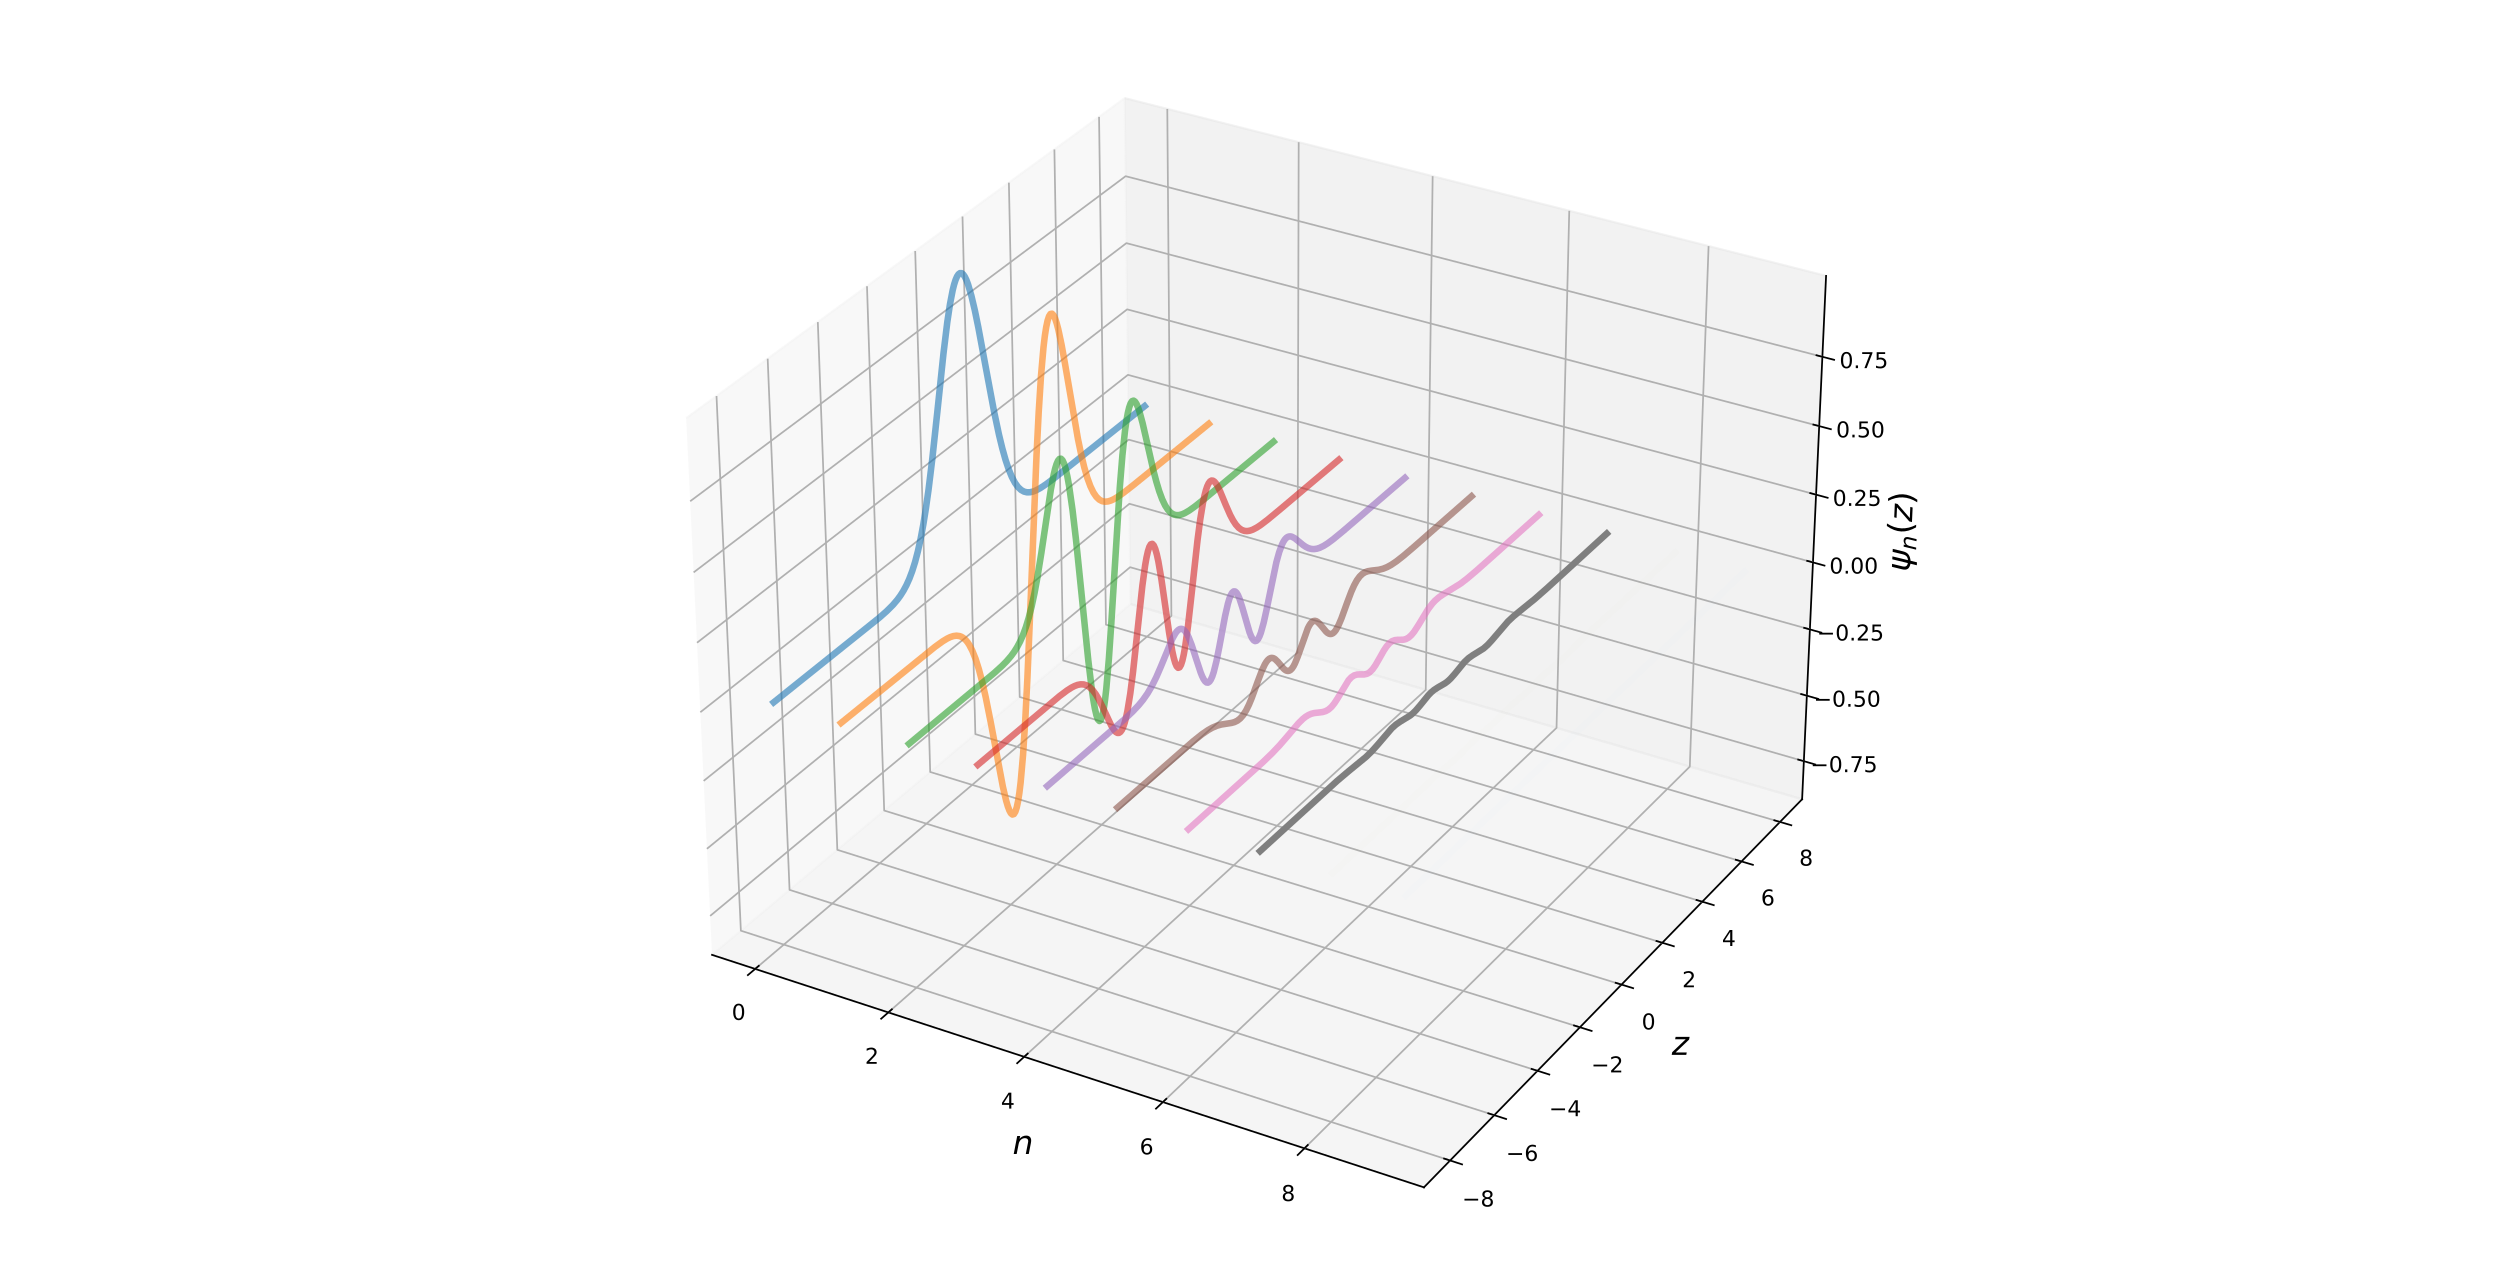 <?xml version="1.0" encoding="utf-8" standalone="no"?>
<!DOCTYPE svg PUBLIC "-//W3C//DTD SVG 1.1//EN"
  "http://www.w3.org/Graphics/SVG/1.1/DTD/svg11.dtd">
<!-- Created with matplotlib (https://matplotlib.org/) -->
<svg height="578.88pt" version="1.1" viewBox="0 0 1141.92 578.88" width="1141.92pt" xmlns="http://www.w3.org/2000/svg" xmlns:xlink="http://www.w3.org/1999/xlink">
 <defs>
  <style type="text/css">*{stroke-linecap:butt;stroke-linejoin:round;}</style>
 </defs>
 <g id="figure_1">
  <g id="patch_1">
   <path d="M 0 578.88 
L 1141.92 578.88 
L 1141.92 0 
L 0 0 
z
" style="fill:#ffffff;"/>
  </g>
  <g id="patch_2">
   <path d="M 281.52 578.88 
L 860.4 578.88 
L 860.4 0 
L 281.52 0 
z
" style="fill:#ffffff;"/>
  </g>
  <g id="pane3d_1">
   <g id="patch_3">
    <path d="M 325.229 436.147 
L 516.395 275.908 
L 513.737 44.816 
L 313.424 190.996 
" style="fill:#f2f2f2;opacity:0.5;stroke:#f2f2f2;stroke-linejoin:miter;"/>
   </g>
  </g>
  <g id="pane3d_2">
   <g id="patch_4">
    <path d="M 516.395 275.908 
L 823.146 365.069 
L 834.093 126.017 
L 513.737 44.816 
" style="fill:#e6e6e6;opacity:0.5;stroke:#e6e6e6;stroke-linejoin:miter;"/>
   </g>
  </g>
  <g id="pane3d_3">
   <g id="patch_5">
    <path d="M 325.229 436.147 
L 650.401 542.348 
L 823.146 365.069 
L 516.395 275.908 
" style="fill:#ececec;opacity:0.5;stroke:#ececec;stroke-linejoin:miter;"/>
   </g>
  </g>
  <g id="axis3d_1">
   <g id="line2d_1">
    <path d="M 325.229 436.147 
L 650.401 542.348 
" style="fill:none;stroke:#000000;stroke-linecap:square;stroke-width:0.8;"/>
   </g>
   <g id="text_1">
    <!-- $n$ -->
    <g transform="translate(462.51 527.101)scale(0.15 -0.15)">
     <defs>
      <path d="M 55.719 33.016 
L 49.312 0 
L 40.281 0 
L 46.688 32.672 
Q 47.125 34.969 47.359 36.719 
Q 47.609 38.484 47.609 39.5 
Q 47.609 43.609 45.016 45.891 
Q 42.438 48.188 37.797 48.188 
Q 30.562 48.188 25.344 43.375 
Q 20.125 38.578 18.5 30.328 
L 12.5 0 
L 3.516 0 
L 14.109 54.688 
L 23.094 54.688 
L 21.297 46.094 
Q 25.047 50.828 30.312 53.406 
Q 35.594 56 41.406 56 
Q 48.641 56 52.609 52.094 
Q 56.594 48.188 56.594 41.109 
Q 56.594 39.359 56.375 37.359 
Q 56.156 35.359 55.719 33.016 
z
" id="DejaVuSans-Oblique-110"/>
     </defs>
     <use xlink:href="#DejaVuSans-Oblique-110"/>
    </g>
   </g>
   <g id="Line3DCollection_1">
    <path d="M 344.924 442.579 
L 535.05 281.331 
L 533.182 49.745 
" style="fill:none;stroke:#b0b0b0;stroke-width:0.8;"/>
    <path d="M 405.749 462.444 
L 592.605 298.06 
L 593.201 64.958 
" style="fill:none;stroke:#b0b0b0;stroke-width:0.8;"/>
    <path d="M 467.814 482.715 
L 651.236 315.101 
L 654.392 80.468 
" style="fill:none;stroke:#b0b0b0;stroke-width:0.8;"/>
    <path d="M 531.159 503.403 
L 710.973 332.465 
L 716.788 96.284 
" style="fill:none;stroke:#b0b0b0;stroke-width:0.8;"/>
    <path d="M 595.823 524.523 
L 771.849 350.159 
L 780.426 112.414 
" style="fill:none;stroke:#b0b0b0;stroke-width:0.8;"/>
   </g>
   <g id="xtick_1">
    <g id="line2d_2">
     <path d="M 346.579 441.175 
L 341.605 445.393 
" style="fill:none;stroke:#000000;stroke-linecap:square;stroke-width:0.8;"/>
    </g>
    <g id="text_2">
     <!-- 0 -->
     <g transform="translate(334.228 465.856)scale(0.1 -0.1)">
      <defs>
       <path d="M 31.781 66.406 
Q 24.172 66.406 20.328 58.906 
Q 16.5 51.422 16.5 36.375 
Q 16.5 21.391 20.328 13.891 
Q 24.172 6.391 31.781 6.391 
Q 39.453 6.391 43.281 13.891 
Q 47.125 21.391 47.125 36.375 
Q 47.125 51.422 43.281 58.906 
Q 39.453 66.406 31.781 66.406 
z
M 31.781 74.219 
Q 44.047 74.219 50.516 64.516 
Q 56.984 54.828 56.984 36.375 
Q 56.984 17.969 50.516 8.266 
Q 44.047 -1.422 31.781 -1.422 
Q 19.531 -1.422 13.062 8.266 
Q 6.594 17.969 6.594 36.375 
Q 6.594 54.828 13.062 64.516 
Q 19.531 74.219 31.781 74.219 
z
" id="DejaVuSans-48"/>
      </defs>
      <use xlink:href="#DejaVuSans-48"/>
     </g>
    </g>
   </g>
   <g id="xtick_2">
    <g id="line2d_3">
     <path d="M 407.377 461.012 
L 402.485 465.316 
" style="fill:none;stroke:#000000;stroke-linecap:square;stroke-width:0.8;"/>
    </g>
    <g id="text_3">
     <!-- 2 -->
     <g transform="translate(395.082 485.915)scale(0.1 -0.1)">
      <defs>
       <path d="M 19.188 8.297 
L 53.609 8.297 
L 53.609 0 
L 7.328 0 
L 7.328 8.297 
Q 12.938 14.109 22.625 23.891 
Q 32.328 33.688 34.812 36.531 
Q 39.547 41.844 41.422 45.531 
Q 43.312 49.219 43.312 52.781 
Q 43.312 58.594 39.234 62.25 
Q 35.156 65.922 28.609 65.922 
Q 23.969 65.922 18.812 64.312 
Q 13.672 62.703 7.812 59.422 
L 7.812 69.391 
Q 13.766 71.781 18.938 73 
Q 24.125 74.219 28.422 74.219 
Q 39.75 74.219 46.484 68.547 
Q 53.219 62.891 53.219 53.422 
Q 53.219 48.922 51.531 44.891 
Q 49.859 40.875 45.406 35.406 
Q 44.188 33.984 37.641 27.219 
Q 31.109 20.453 19.188 8.297 
z
" id="DejaVuSans-50"/>
      </defs>
      <use xlink:href="#DejaVuSans-50"/>
     </g>
    </g>
   </g>
   <g id="xtick_3">
    <g id="line2d_4">
     <path d="M 469.414 481.253 
L 464.608 485.645 
" style="fill:none;stroke:#000000;stroke-linecap:square;stroke-width:0.8;"/>
    </g>
    <g id="text_4">
     <!-- 4 -->
     <g transform="translate(457.179 506.383)scale(0.1 -0.1)">
      <defs>
       <path d="M 37.797 64.312 
L 12.891 25.391 
L 37.797 25.391 
z
M 35.203 72.906 
L 47.609 72.906 
L 47.609 25.391 
L 58.016 25.391 
L 58.016 17.188 
L 47.609 17.188 
L 47.609 0 
L 37.797 0 
L 37.797 17.188 
L 4.891 17.188 
L 4.891 26.703 
z
" id="DejaVuSans-52"/>
      </defs>
      <use xlink:href="#DejaVuSans-52"/>
     </g>
    </g>
   </g>
   <g id="xtick_4">
    <g id="line2d_5">
     <path d="M 532.729 501.911 
L 528.013 506.395 
" style="fill:none;stroke:#000000;stroke-linecap:square;stroke-width:0.8;"/>
    </g>
    <g id="text_5">
     <!-- 6 -->
     <g transform="translate(520.559 527.274)scale(0.1 -0.1)">
      <defs>
       <path d="M 33.016 40.375 
Q 26.375 40.375 22.484 35.828 
Q 18.609 31.297 18.609 23.391 
Q 18.609 15.531 22.484 10.953 
Q 26.375 6.391 33.016 6.391 
Q 39.656 6.391 43.531 10.953 
Q 47.406 15.531 47.406 23.391 
Q 47.406 31.297 43.531 35.828 
Q 39.656 40.375 33.016 40.375 
z
M 52.594 71.297 
L 52.594 62.312 
Q 48.875 64.062 45.094 64.984 
Q 41.312 65.922 37.594 65.922 
Q 27.828 65.922 22.672 59.328 
Q 17.531 52.734 16.797 39.406 
Q 19.672 43.656 24.016 45.922 
Q 28.375 48.188 33.594 48.188 
Q 44.578 48.188 50.953 41.516 
Q 57.328 34.859 57.328 23.391 
Q 57.328 12.156 50.688 5.359 
Q 44.047 -1.422 33.016 -1.422 
Q 20.359 -1.422 13.672 8.266 
Q 6.984 17.969 6.984 36.375 
Q 6.984 53.656 15.188 63.938 
Q 23.391 74.219 37.203 74.219 
Q 40.922 74.219 44.703 73.484 
Q 48.484 72.75 52.594 71.297 
z
" id="DejaVuSans-54"/>
      </defs>
      <use xlink:href="#DejaVuSans-54"/>
     </g>
    </g>
   </g>
   <g id="xtick_5">
    <g id="line2d_6">
     <path d="M 597.361 522.999 
L 592.74 527.576 
" style="fill:none;stroke:#000000;stroke-linecap:square;stroke-width:0.8;"/>
    </g>
    <g id="text_6">
     <!-- 8 -->
     <g transform="translate(585.26 548.6)scale(0.1 -0.1)">
      <defs>
       <path d="M 31.781 34.625 
Q 24.75 34.625 20.719 30.859 
Q 16.703 27.094 16.703 20.516 
Q 16.703 13.922 20.719 10.156 
Q 24.75 6.391 31.781 6.391 
Q 38.812 6.391 42.859 10.172 
Q 46.922 13.969 46.922 20.516 
Q 46.922 27.094 42.891 30.859 
Q 38.875 34.625 31.781 34.625 
z
M 21.922 38.812 
Q 15.578 40.375 12.031 44.719 
Q 8.5 49.078 8.5 55.328 
Q 8.5 64.062 14.719 69.141 
Q 20.953 74.219 31.781 74.219 
Q 42.672 74.219 48.875 69.141 
Q 55.078 64.062 55.078 55.328 
Q 55.078 49.078 51.531 44.719 
Q 48 40.375 41.703 38.812 
Q 48.828 37.156 52.797 32.312 
Q 56.781 27.484 56.781 20.516 
Q 56.781 9.906 50.312 4.234 
Q 43.844 -1.422 31.781 -1.422 
Q 19.734 -1.422 13.25 4.234 
Q 6.781 9.906 6.781 20.516 
Q 6.781 27.484 10.781 32.312 
Q 14.797 37.156 21.922 38.812 
z
M 18.312 54.391 
Q 18.312 48.734 21.844 45.562 
Q 25.391 42.391 31.781 42.391 
Q 38.141 42.391 41.719 45.562 
Q 45.312 48.734 45.312 54.391 
Q 45.312 60.062 41.719 63.234 
Q 38.141 66.406 31.781 66.406 
Q 25.391 66.406 21.844 63.234 
Q 18.312 60.062 18.312 54.391 
z
" id="DejaVuSans-56"/>
      </defs>
      <use xlink:href="#DejaVuSans-56"/>
     </g>
    </g>
   </g>
  </g>
  <g id="axis3d_2">
   <g id="line2d_7">
    <path d="M 823.146 365.069 
L 650.401 542.348 
" style="fill:none;stroke:#000000;stroke-linecap:square;stroke-width:0.8;"/>
   </g>
   <g id="text_7">
    <!-- $z$ -->
    <g transform="translate(763.619 481.87)scale(0.15 -0.15)">
     <defs>
      <path d="M 11.625 54.688 
L 54.297 54.688 
L 52.688 46.484 
L 11.531 7.172 
L 45.516 7.172 
L 44.094 0 
L -0.297 0 
L 1.312 8.203 
L 42.484 47.516 
L 10.203 47.516 
z
" id="DejaVuSans-Oblique-122"/>
     </defs>
     <use transform="translate(0 0.312)" xlink:href="#DejaVuSans-Oblique-122"/>
    </g>
   </g>
   <g id="Line3DCollection_2">
    <path d="M 327.276 180.887 
L 338.402 425.105 
L 662.354 530.082 
" style="fill:none;stroke:#b0b0b0;stroke-width:0.8;"/>
    <path d="M 350.647 163.832 
L 360.643 406.463 
L 682.517 509.389 
" style="fill:none;stroke:#b0b0b0;stroke-width:0.8;"/>
    <path d="M 373.555 147.115 
L 382.462 388.174 
L 702.279 489.109 
" style="fill:none;stroke:#b0b0b0;stroke-width:0.8;"/>
    <path d="M 396.013 130.725 
L 403.871 370.227 
L 721.65 469.229 
" style="fill:none;stroke:#b0b0b0;stroke-width:0.8;"/>
    <path d="M 418.036 114.654 
L 424.883 352.615 
L 740.643 449.738 
" style="fill:none;stroke:#b0b0b0;stroke-width:0.8;"/>
    <path d="M 439.636 98.892 
L 445.508 335.327 
L 759.268 430.624 
" style="fill:none;stroke:#b0b0b0;stroke-width:0.8;"/>
    <path d="M 460.824 83.43 
L 465.757 318.354 
L 777.536 411.876 
" style="fill:none;stroke:#b0b0b0;stroke-width:0.8;"/>
    <path d="M 481.612 68.259 
L 485.639 301.688 
L 795.457 393.485 
" style="fill:none;stroke:#b0b0b0;stroke-width:0.8;"/>
    <path d="M 502.012 53.372 
L 505.165 285.321 
L 813.041 375.44 
" style="fill:none;stroke:#b0b0b0;stroke-width:0.8;"/>
   </g>
   <g id="xtick_6">
    <g id="line2d_8">
     <path d="M 659.624 529.197 
L 667.821 531.853 
" style="fill:none;stroke:#000000;stroke-linecap:square;stroke-width:0.8;"/>
    </g>
    <g id="text_8">
     <!-- −8 -->
     <g transform="translate(667.859 551.099)scale(0.1 -0.1)">
      <defs>
       <path d="M 10.594 35.5 
L 73.188 35.5 
L 73.188 27.203 
L 10.594 27.203 
z
" id="DejaVuSans-8722"/>
      </defs>
      <use xlink:href="#DejaVuSans-8722"/>
      <use x="83.789" xlink:href="#DejaVuSans-56"/>
     </g>
    </g>
   </g>
   <g id="xtick_7">
    <g id="line2d_9">
     <path d="M 679.806 508.522 
L 687.946 511.125 
" style="fill:none;stroke:#000000;stroke-linecap:square;stroke-width:0.8;"/>
    </g>
    <g id="text_9">
     <!-- −6 -->
     <g transform="translate(687.899 530.265)scale(0.1 -0.1)">
      <use xlink:href="#DejaVuSans-8722"/>
      <use x="83.789" xlink:href="#DejaVuSans-54"/>
     </g>
    </g>
   </g>
   <g id="xtick_8">
    <g id="line2d_10">
     <path d="M 699.587 488.259 
L 707.671 490.81 
" style="fill:none;stroke:#000000;stroke-linecap:square;stroke-width:0.8;"/>
    </g>
    <g id="text_10">
     <!-- −4 -->
     <g transform="translate(707.538 509.847)scale(0.1 -0.1)">
      <use xlink:href="#DejaVuSans-8722"/>
      <use x="83.789" xlink:href="#DejaVuSans-52"/>
     </g>
    </g>
   </g>
   <g id="xtick_9">
    <g id="line2d_11">
     <path d="M 718.976 468.396 
L 727.005 470.897 
" style="fill:none;stroke:#000000;stroke-linecap:square;stroke-width:0.8;"/>
    </g>
    <g id="text_11">
     <!-- −2 -->
     <g transform="translate(726.79 489.832)scale(0.1 -0.1)">
      <use xlink:href="#DejaVuSans-8722"/>
      <use x="83.789" xlink:href="#DejaVuSans-50"/>
     </g>
    </g>
   </g>
   <g id="xtick_10">
    <g id="line2d_12">
     <path d="M 737.987 448.921 
L 745.961 451.373 
" style="fill:none;stroke:#000000;stroke-linecap:square;stroke-width:0.8;"/>
    </g>
    <g id="text_12">
     <!-- 0 -->
     <g transform="translate(749.855 470.209)scale(0.1 -0.1)">
      <use xlink:href="#DejaVuSans-48"/>
     </g>
    </g>
   </g>
   <g id="xtick_11">
    <g id="line2d_13">
     <path d="M 756.631 429.823 
L 764.55 432.228 
" style="fill:none;stroke:#000000;stroke-linecap:square;stroke-width:0.8;"/>
    </g>
    <g id="text_13">
     <!-- 2 -->
     <g transform="translate(768.365 450.965)scale(0.1 -0.1)">
      <use xlink:href="#DejaVuSans-50"/>
     </g>
    </g>
   </g>
   <g id="xtick_12">
    <g id="line2d_14">
     <path d="M 774.916 411.09 
L 782.782 413.45 
" style="fill:none;stroke:#000000;stroke-linecap:square;stroke-width:0.8;"/>
    </g>
    <g id="text_14">
     <!-- 4 -->
     <g transform="translate(786.52 432.091)scale(0.1 -0.1)">
      <use xlink:href="#DejaVuSans-52"/>
     </g>
    </g>
   </g>
   <g id="xtick_13">
    <g id="line2d_15">
     <path d="M 792.855 392.714 
L 800.667 395.029 
" style="fill:none;stroke:#000000;stroke-linecap:square;stroke-width:0.8;"/>
    </g>
    <g id="text_15">
     <!-- 6 -->
     <g transform="translate(804.33 413.575)scale(0.1 -0.1)">
      <use xlink:href="#DejaVuSans-54"/>
     </g>
    </g>
   </g>
   <g id="xtick_14">
    <g id="line2d_16">
     <path d="M 810.456 374.683 
L 818.216 376.954 
" style="fill:none;stroke:#000000;stroke-linecap:square;stroke-width:0.8;"/>
    </g>
    <g id="text_16">
     <!-- 8 -->
     <g transform="translate(821.805 395.408)scale(0.1 -0.1)">
      <use xlink:href="#DejaVuSans-56"/>
     </g>
    </g>
   </g>
  </g>
  <g id="axis3d_3">
   <g id="line2d_17">
    <path d="M 823.146 365.069 
L 834.093 126.017 
" style="fill:none;stroke:#000000;stroke-linecap:square;stroke-width:0.8;"/>
   </g>
   <g id="text_17">
    <!-- $\psi_n(z)$ -->
    <g transform="translate(872.304 261.202)rotate(-87.378)scale(0.15 -0.15)">
     <defs>
      <path d="M 24.859 -1.219 
Q 13.922 0.594 9.625 5.328 
Q 4.344 11.141 6.641 23 
L 12.797 54.688 
L 21.875 54.688 
L 15.766 23.344 
Q 14.062 14.406 17.484 10.688 
Q 20.516 7.469 26.422 6.781 
L 35.688 54.688 
L 44.625 54.688 
L 35.359 6.844 
Q 41.891 7.516 45.75 10.75 
Q 50.734 14.844 52.391 23.391 
L 58.453 54.688 
L 67.531 54.688 
L 61.375 23.047 
Q 58.984 10.75 51.562 5.375 
Q 44.875 0.531 33.797 -1.172 
L 29.984 -20.797 
L 21.047 -20.797 
z
" id="DejaVuSans-Oblique-968"/>
      <path d="M 31 75.875 
Q 24.469 64.656 21.281 53.656 
Q 18.109 42.672 18.109 31.391 
Q 18.109 20.125 21.312 9.062 
Q 24.516 -2 31 -13.188 
L 23.188 -13.188 
Q 15.875 -1.703 12.234 9.375 
Q 8.594 20.453 8.594 31.391 
Q 8.594 42.281 12.203 53.312 
Q 15.828 64.359 23.188 75.875 
z
" id="DejaVuSans-40"/>
      <path d="M 8.016 75.875 
L 15.828 75.875 
Q 23.141 64.359 26.781 53.312 
Q 30.422 42.281 30.422 31.391 
Q 30.422 20.453 26.781 9.375 
Q 23.141 -1.703 15.828 -13.188 
L 8.016 -13.188 
Q 14.5 -2 17.703 9.062 
Q 20.906 20.125 20.906 31.391 
Q 20.906 42.672 17.703 53.656 
Q 14.5 64.656 8.016 75.875 
z
" id="DejaVuSans-41"/>
     </defs>
     <use transform="translate(0 0.125)" xlink:href="#DejaVuSans-Oblique-968"/>
     <use transform="translate(65.967 -16.281)scale(0.7)" xlink:href="#DejaVuSans-Oblique-110"/>
     <use transform="translate(113.066 0.125)" xlink:href="#DejaVuSans-40"/>
     <use transform="translate(152.08 0.125)" xlink:href="#DejaVuSans-Oblique-122"/>
     <use transform="translate(204.57 0.125)" xlink:href="#DejaVuSans-41"/>
    </g>
   </g>
   <g id="Line3DCollection_3">
    <path d="M 823.942 347.693 
L 516.201 259.078 
L 324.373 418.356 
" style="fill:none;stroke:#b0b0b0;stroke-width:0.8;"/>
    <path d="M 825.312 317.767 
L 515.868 230.104 
L 322.897 387.704 
" style="fill:none;stroke:#b0b0b0;stroke-width:0.8;"/>
    <path d="M 826.698 287.505 
L 515.531 200.82 
L 321.403 356.694 
" style="fill:none;stroke:#b0b0b0;stroke-width:0.8;"/>
    <path d="M 828.1 256.9 
L 515.191 171.22 
L 319.892 325.32 
" style="fill:none;stroke:#b0b0b0;stroke-width:0.8;"/>
    <path d="M 829.517 225.947 
L 514.847 141.3 
L 318.364 293.576 
" style="fill:none;stroke:#b0b0b0;stroke-width:0.8;"/>
    <path d="M 830.951 194.641 
L 514.499 111.055 
L 316.817 261.455 
" style="fill:none;stroke:#b0b0b0;stroke-width:0.8;"/>
    <path d="M 832.401 162.974 
L 514.147 80.479 
L 315.252 228.95 
" style="fill:none;stroke:#b0b0b0;stroke-width:0.8;"/>
   </g>
   <g id="xtick_15">
    <g id="line2d_18">
     <path d="M 821.359 346.949 
L 829.114 349.183 
" style="fill:none;stroke:#000000;stroke-linecap:square;stroke-width:0.8;"/>
    </g>
    <g id="text_18">
     <!-- −0.75 -->
     <g transform="translate(826.956 352.698)scale(0.1 -0.1)">
      <defs>
       <path d="M 10.688 12.406 
L 21 12.406 
L 21 0 
L 10.688 0 
z
" id="DejaVuSans-46"/>
       <path d="M 8.203 72.906 
L 55.078 72.906 
L 55.078 68.703 
L 28.609 0 
L 18.312 0 
L 43.219 64.594 
L 8.203 64.594 
z
" id="DejaVuSans-55"/>
       <path d="M 10.797 72.906 
L 49.516 72.906 
L 49.516 64.594 
L 19.828 64.594 
L 19.828 46.734 
Q 21.969 47.469 24.109 47.828 
Q 26.266 48.188 28.422 48.188 
Q 40.625 48.188 47.75 41.5 
Q 54.891 34.812 54.891 23.391 
Q 54.891 11.625 47.562 5.094 
Q 40.234 -1.422 26.906 -1.422 
Q 22.312 -1.422 17.547 -0.641 
Q 12.797 0.141 7.719 1.703 
L 7.719 11.625 
Q 12.109 9.234 16.797 8.062 
Q 21.484 6.891 26.703 6.891 
Q 35.156 6.891 40.078 11.328 
Q 45.016 15.766 45.016 23.391 
Q 45.016 31 40.078 35.438 
Q 35.156 39.891 26.703 39.891 
Q 22.75 39.891 18.812 39.016 
Q 14.891 38.141 10.797 36.281 
z
" id="DejaVuSans-53"/>
      </defs>
      <use xlink:href="#DejaVuSans-8722"/>
      <use x="83.789" xlink:href="#DejaVuSans-48"/>
      <use x="147.412" xlink:href="#DejaVuSans-46"/>
      <use x="179.199" xlink:href="#DejaVuSans-55"/>
      <use x="242.822" xlink:href="#DejaVuSans-53"/>
     </g>
    </g>
   </g>
   <g id="xtick_16">
    <g id="line2d_19">
     <path d="M 822.714 317.031 
L 830.515 319.241 
" style="fill:none;stroke:#000000;stroke-linecap:square;stroke-width:0.8;"/>
    </g>
    <g id="text_19">
     <!-- −0.50 -->
     <g transform="translate(828.427 322.799)scale(0.1 -0.1)">
      <use xlink:href="#DejaVuSans-8722"/>
      <use x="83.789" xlink:href="#DejaVuSans-48"/>
      <use x="147.412" xlink:href="#DejaVuSans-46"/>
      <use x="179.199" xlink:href="#DejaVuSans-53"/>
      <use x="242.822" xlink:href="#DejaVuSans-48"/>
     </g>
    </g>
   </g>
   <g id="xtick_17">
    <g id="line2d_20">
     <path d="M 824.085 286.777 
L 831.931 288.962 
" style="fill:none;stroke:#000000;stroke-linecap:square;stroke-width:0.8;"/>
    </g>
    <g id="text_20">
     <!-- −0.25 -->
     <g transform="translate(829.914 292.565)scale(0.1 -0.1)">
      <use xlink:href="#DejaVuSans-8722"/>
      <use x="83.789" xlink:href="#DejaVuSans-48"/>
      <use x="147.412" xlink:href="#DejaVuSans-46"/>
      <use x="179.199" xlink:href="#DejaVuSans-50"/>
      <use x="242.822" xlink:href="#DejaVuSans-53"/>
     </g>
    </g>
   </g>
   <g id="xtick_18">
    <g id="line2d_21">
     <path d="M 825.471 256.18 
L 833.363 258.341 
" style="fill:none;stroke:#000000;stroke-linecap:square;stroke-width:0.8;"/>
    </g>
    <g id="text_21">
     <!-- 0.00 -->
     <g transform="translate(835.608 261.989)scale(0.1 -0.1)">
      <use xlink:href="#DejaVuSans-48"/>
      <use x="63.623" xlink:href="#DejaVuSans-46"/>
      <use x="95.41" xlink:href="#DejaVuSans-48"/>
      <use x="159.033" xlink:href="#DejaVuSans-48"/>
     </g>
    </g>
   </g>
   <g id="xtick_19">
    <g id="line2d_22">
     <path d="M 826.873 225.236 
L 834.812 227.372 
" style="fill:none;stroke:#000000;stroke-linecap:square;stroke-width:0.8;"/>
    </g>
    <g id="text_22">
     <!-- 0.25 -->
     <g transform="translate(837.129 231.066)scale(0.1 -0.1)">
      <use xlink:href="#DejaVuSans-48"/>
      <use x="63.623" xlink:href="#DejaVuSans-46"/>
      <use x="95.41" xlink:href="#DejaVuSans-50"/>
      <use x="159.033" xlink:href="#DejaVuSans-53"/>
     </g>
    </g>
   </g>
   <g id="xtick_20">
    <g id="line2d_23">
     <path d="M 828.291 193.938 
L 836.277 196.048 
" style="fill:none;stroke:#000000;stroke-linecap:square;stroke-width:0.8;"/>
    </g>
    <g id="text_23">
     <!-- 0.50 -->
     <g transform="translate(838.668 199.79)scale(0.1 -0.1)">
      <use xlink:href="#DejaVuSans-48"/>
      <use x="63.623" xlink:href="#DejaVuSans-46"/>
      <use x="95.41" xlink:href="#DejaVuSans-53"/>
      <use x="159.033" xlink:href="#DejaVuSans-48"/>
     </g>
    </g>
   </g>
   <g id="xtick_21">
    <g id="line2d_24">
     <path d="M 829.725 162.281 
L 837.759 164.363 
" style="fill:none;stroke:#000000;stroke-linecap:square;stroke-width:0.8;"/>
    </g>
    <g id="text_24">
     <!-- 0.75 -->
     <g transform="translate(840.224 168.154)scale(0.1 -0.1)">
      <use xlink:href="#DejaVuSans-48"/>
      <use x="63.623" xlink:href="#DejaVuSans-46"/>
      <use x="95.41" xlink:href="#DejaVuSans-55"/>
      <use x="159.033" xlink:href="#DejaVuSans-53"/>
     </g>
    </g>
   </g>
  </g>
  <g id="axes_1">
   <g id="line2d_25">
    <path clip-path="url(#p20eb30c5a0)" d="M 353.393 320.81 
L 401.557 282.211 
L 405.062 279.12 
L 407.849 276.336 
L 409.924 273.898 
L 411.297 272.017 
L 412.66 269.856 
L 414.012 267.338 
L 415.349 264.376 
L 416.669 260.875 
L 417.97 256.736 
L 419.249 251.863 
L 420.505 246.17 
L 421.736 239.591 
L 422.941 232.092 
L 424.123 223.679 
L 425.855 209.489 
L 428.115 188.421 
L 430.942 161.518 
L 432.694 147.128 
L 433.905 139.035 
L 435.158 132.531 
L 435.802 129.961 
L 436.459 127.882 
L 437.129 126.313 
L 437.812 125.268 
L 438.508 124.752 
L 439.217 124.766 
L 439.939 125.302 
L 440.672 126.346 
L 441.416 127.879 
L 442.171 129.873 
L 443.708 135.119 
L 445.274 141.779 
L 446.859 149.501 
L 450.051 166.636 
L 453.995 187.69 
L 456.304 198.565 
L 457.812 204.763 
L 459.296 210.045 
L 460.754 214.407 
L 462.19 217.886 
L 463.604 220.549 
L 465 222.483 
L 466.38 223.784 
L 467.746 224.55 
L 469.101 224.877 
L 470.446 224.851 
L 471.784 224.549 
L 473.116 224.035 
L 475.105 222.981 
L 477.745 221.243 
L 481.686 218.3 
L 490.818 211.07 
L 522.816 185.52 
L 522.816 185.52 
" style="fill:none;stroke:#1f77b4;stroke-linecap:square;stroke-opacity:0.6;stroke-width:3;"/>
   </g>
   <g id="line2d_26">
    <path clip-path="url(#p20eb30c5a0)" d="M 384.159 330.223 
L 427.031 295.489 
L 430.539 292.958 
L 432.645 291.681 
L 434.051 291.009 
L 435.461 290.543 
L 436.876 290.357 
L 438.298 290.539 
L 439.013 290.8 
L 439.73 291.194 
L 440.451 291.735 
L 441.175 292.439 
L 441.902 293.322 
L 442.634 294.4 
L 444.111 297.198 
L 445.607 300.944 
L 447.125 305.713 
L 448.662 311.534 
L 450.219 318.363 
L 452.58 330.179 
L 458.067 359.285 
L 459.578 365.718 
L 460.316 368.236 
L 461.041 370.181 
L 461.749 371.476 
L 462.441 372.05 
L 463.116 371.836 
L 463.772 370.778 
L 464.408 368.828 
L 465.024 365.949 
L 465.62 362.117 
L 466.197 357.323 
L 467.293 344.882 
L 468.318 328.853 
L 469.287 309.714 
L 470.67 276.795 
L 473.441 208.125 
L 474.441 188.306 
L 475.507 171.56 
L 476.646 158.497 
L 477.245 153.462 
L 477.863 149.45 
L 478.5 146.454 
L 479.154 144.455 
L 479.826 143.415 
L 480.514 143.283 
L 481.216 143.994 
L 481.93 145.477 
L 482.656 147.649 
L 483.391 150.424 
L 484.881 157.424 
L 486.388 165.762 
L 492.376 200.523 
L 493.831 207.536 
L 495.264 213.479 
L 496.676 218.327 
L 498.067 222.124 
L 499.441 224.961 
L 500.799 226.956 
L 502.144 228.236 
L 503.479 228.931 
L 504.804 229.16 
L 506.123 229.027 
L 507.435 228.621 
L 508.744 228.014 
L 510.7 226.845 
L 513.299 225.005 
L 517.827 221.466 
L 533.84 208.468 
L 552.117 193.6 
L 552.117 193.6 
" style="fill:none;stroke:#ff7f0e;stroke-linecap:square;stroke-opacity:0.6;stroke-width:3;"/>
   </g>
   <g id="line2d_27">
    <path clip-path="url(#p20eb30c5a0)" d="M 415.241 339.733 
L 454.254 307.278 
L 457.728 304.118 
L 459.803 302.012 
L 461.867 299.6 
L 463.236 297.731 
L 464.597 295.569 
L 465.949 293.023 
L 467.289 289.993 
L 468.617 286.372 
L 469.931 282.055 
L 471.229 276.95 
L 472.51 270.999 
L 473.776 264.198 
L 475.65 252.58 
L 480.002 223.529 
L 481.279 216.831 
L 481.929 214.132 
L 482.588 211.978 
L 483.259 210.446 
L 483.941 209.609 
L 484.636 209.534 
L 485.345 210.272 
L 486.066 211.864 
L 486.802 214.332 
L 487.551 217.683 
L 488.313 221.901 
L 489.872 232.776 
L 491.467 246.419 
L 493.894 270.133 
L 497.092 301.613 
L 498.632 314.411 
L 499.38 319.559 
L 500.112 323.711 
L 500.827 326.771 
L 501.523 328.665 
L 502.201 329.341 
L 502.861 328.776 
L 503.503 326.968 
L 504.128 323.946 
L 504.737 319.762 
L 505.332 314.489 
L 506.486 301.094 
L 507.605 284.761 
L 511.506 222.386 
L 512.677 207.957 
L 513.888 196.604 
L 514.51 192.206 
L 515.142 188.686 
L 515.785 186.036 
L 516.438 184.234 
L 517.099 183.238 
L 517.768 182.994 
L 518.445 183.438 
L 519.127 184.497 
L 519.814 186.092 
L 520.505 188.14 
L 521.895 193.27 
L 523.986 202.385 
L 526.755 214.532 
L 528.125 219.819 
L 529.483 224.327 
L 530.829 227.992 
L 532.164 230.819 
L 533.49 232.869 
L 534.807 234.231 
L 536.116 235.01 
L 537.42 235.313 
L 538.718 235.24 
L 540.013 234.878 
L 541.304 234.301 
L 543.235 233.158 
L 545.802 231.326 
L 550.278 227.772 
L 565.476 215.203 
L 581.696 201.758 
L 581.696 201.758 
" style="fill:none;stroke:#2ca02c;stroke-linecap:square;stroke-opacity:0.6;stroke-width:3;"/>
   </g>
   <g id="line2d_28">
    <path clip-path="url(#p20eb30c5a0)" d="M 446.642 349.341 
L 483.929 317.976 
L 487.387 315.379 
L 489.461 314.061 
L 490.843 313.353 
L 492.227 312.837 
L 493.613 312.573 
L 495.001 312.626 
L 496.393 313.064 
L 497.789 313.952 
L 499.189 315.339 
L 500.595 317.246 
L 502.003 319.651 
L 503.415 322.474 
L 507.634 331.511 
L 509.021 333.681 
L 509.709 334.386 
L 510.392 334.767 
L 511.069 334.771 
L 511.741 334.348 
L 512.406 333.456 
L 513.065 332.056 
L 513.717 330.12 
L 514.362 327.631 
L 515.001 324.584 
L 516.26 316.863 
L 517.499 307.21 
L 519.335 290.289 
L 521.793 267.545 
L 523.049 258.327 
L 523.688 254.677 
L 524.335 251.797 
L 524.99 249.763 
L 525.654 248.628 
L 526.327 248.417 
L 527.008 249.132 
L 527.696 250.744 
L 528.391 253.197 
L 529.093 256.408 
L 530.507 264.663 
L 532.638 279.51 
L 534.048 289.209 
L 535.438 297.315 
L 536.124 300.444 
L 536.802 302.82 
L 537.473 304.369 
L 538.137 305.042 
L 538.793 304.814 
L 539.442 303.688 
L 540.085 301.69 
L 540.721 298.869 
L 541.353 295.295 
L 542.604 286.257 
L 544.467 269.664 
L 546.958 246.969 
L 548.218 237.313 
L 549.49 229.578 
L 550.132 226.529 
L 550.776 224.045 
L 551.423 222.124 
L 552.073 220.747 
L 552.725 219.887 
L 553.379 219.506 
L 554.034 219.558 
L 554.691 219.992 
L 555.348 220.753 
L 556.006 221.788 
L 557.321 224.453 
L 559.946 230.792 
L 561.903 235.232 
L 563.203 237.686 
L 564.497 239.635 
L 565.788 241.063 
L 567.075 241.995 
L 568.358 242.483 
L 569.638 242.591 
L 570.916 242.391 
L 572.192 241.945 
L 574.102 240.943 
L 576.007 239.676 
L 579.175 237.25 
L 585.481 232.02 
L 611.557 209.993 
L 611.557 209.993 
" style="fill:none;stroke:#d62728;stroke-linecap:square;stroke-opacity:0.6;stroke-width:3;"/>
   </g>
   <g id="line2d_29">
    <path clip-path="url(#p20eb30c5a0)" d="M 478.369 359.048 
L 513.935 328.271 
L 517.356 325.034 
L 520.083 322.139 
L 522.12 319.645 
L 524.149 316.74 
L 526.171 313.301 
L 528.184 309.25 
L 530.189 304.615 
L 535.524 291.696 
L 536.863 289.315 
L 537.534 288.415 
L 538.207 287.748 
L 538.881 287.34 
L 539.556 287.214 
L 540.234 287.387 
L 540.912 287.867 
L 541.593 288.656 
L 542.274 289.748 
L 542.956 291.124 
L 544.323 294.612 
L 546.373 300.977 
L 548.412 307.16 
L 549.088 308.837 
L 549.76 310.199 
L 550.43 311.184 
L 551.097 311.736 
L 551.761 311.81 
L 552.421 311.379 
L 553.079 310.429 
L 553.734 308.963 
L 554.387 307.004 
L 555.686 301.78 
L 556.981 295.273 
L 559.57 281.42 
L 560.871 275.738 
L 561.523 273.531 
L 562.177 271.838 
L 562.833 270.699 
L 563.489 270.138 
L 564.147 270.154 
L 564.806 270.724 
L 565.466 271.805 
L 566.126 273.333 
L 567.444 277.401 
L 570.725 288.755 
L 571.377 290.421 
L 572.028 291.691 
L 572.677 292.508 
L 573.325 292.833 
L 573.972 292.645 
L 574.618 291.942 
L 575.263 290.737 
L 575.908 289.059 
L 577.197 284.473 
L 578.486 278.657 
L 583.004 256.848 
L 584.295 252.181 
L 585.585 248.701 
L 586.229 247.418 
L 586.872 246.429 
L 587.515 245.718 
L 588.156 245.263 
L 588.797 245.037 
L 589.438 245.01 
L 590.077 245.154 
L 591.353 245.824 
L 593.261 247.35 
L 595.163 248.926 
L 596.429 249.783 
L 597.693 250.397 
L 598.955 250.74 
L 600.217 250.813 
L 601.477 250.637 
L 602.737 250.245 
L 604.624 249.331 
L 606.508 248.135 
L 609.017 246.27 
L 613.394 242.667 
L 626.416 231.481 
L 641.705 218.307 
L 641.705 218.307 
" style="fill:none;stroke:#9467bd;stroke-linecap:square;stroke-opacity:0.6;stroke-width:3;"/>
   </g>
   <g id="line2d_30">
    <path clip-path="url(#p20eb30c5a0)" d="M 510.427 368.856 
L 544.973 338.614 
L 549.046 335.371 
L 551.754 333.512 
L 553.781 332.375 
L 555.805 331.516 
L 557.825 330.947 
L 560.513 330.522 
L 562.523 330.21 
L 563.86 329.833 
L 565.194 329.186 
L 566.525 328.147 
L 567.854 326.612 
L 569.18 324.51 
L 570.504 321.83 
L 571.826 318.635 
L 574.467 311.367 
L 576.448 306.177 
L 577.767 303.408 
L 578.427 302.33 
L 579.086 301.49 
L 579.745 300.903 
L 580.403 300.574 
L 581.061 300.498 
L 581.718 300.662 
L 582.374 301.041 
L 583.684 302.294 
L 586.295 305.387 
L 586.947 305.956 
L 587.597 306.336 
L 588.248 306.485 
L 588.899 306.37 
L 589.549 305.969 
L 590.2 305.273 
L 590.851 304.286 
L 591.502 303.026 
L 592.806 299.813 
L 597.37 286.995 
L 598.02 285.739 
L 598.668 284.758 
L 599.315 284.069 
L 599.96 283.677 
L 600.604 283.572 
L 601.246 283.73 
L 601.887 284.119 
L 603.164 285.408 
L 605.707 288.495 
L 606.342 289.053 
L 606.977 289.432 
L 607.613 289.598 
L 608.25 289.528 
L 608.887 289.209 
L 609.526 288.635 
L 610.165 287.813 
L 611.448 285.493 
L 612.733 282.451 
L 615.309 275.337 
L 617.239 270.237 
L 618.521 267.362 
L 619.797 265.043 
L 621.069 263.301 
L 622.335 262.094 
L 623.595 261.333 
L 624.851 260.9 
L 626.729 260.606 
L 629.847 260.248 
L 631.715 259.78 
L 633.581 259.03 
L 635.446 258.014 
L 637.93 256.332 
L 641.029 253.9 
L 645.973 249.685 
L 666.721 231.467 
L 672.142 226.702 
L 672.142 226.702 
" style="fill:none;stroke:#8c564b;stroke-linecap:square;stroke-opacity:0.6;stroke-width:3;"/>
   </g>
   <g id="line2d_31">
    <path clip-path="url(#p20eb30c5a0)" d="M 542.82 378.767 
L 577.021 347.959 
L 581.051 344.059 
L 584.399 340.535 
L 587.737 336.69 
L 593.058 330.412 
L 595.046 328.446 
L 596.368 327.391 
L 597.688 326.581 
L 599.005 326.024 
L 600.319 325.692 
L 602.939 325.403 
L 604.247 325.212 
L 605.553 324.807 
L 606.858 324.064 
L 608.165 322.899 
L 609.472 321.291 
L 610.78 319.293 
L 616.004 310.676 
L 617.301 309.309 
L 618.593 308.472 
L 619.88 308.107 
L 621.162 308.057 
L 623.08 308.07 
L 624.359 307.783 
L 624.999 307.476 
L 625.64 307.038 
L 626.924 305.747 
L 628.211 303.942 
L 630.145 300.596 
L 632.078 297.173 
L 633.361 295.24 
L 634.638 293.778 
L 635.909 292.842 
L 637.172 292.382 
L 638.43 292.259 
L 640.938 292.216 
L 642.192 291.899 
L 643.449 291.197 
L 644.709 290.057 
L 645.973 288.499 
L 647.874 285.576 
L 652.306 278.266 
L 654.193 275.758 
L 655.444 274.397 
L 657.313 272.767 
L 659.174 271.495 
L 667.183 266.541 
L 670.253 264.173 
L 674.54 260.536 
L 684.276 251.861 
L 702.874 235.177 
L 702.874 235.177 
" style="fill:none;stroke:#e377c2;stroke-linecap:square;stroke-opacity:0.6;stroke-width:3;"/>
   </g>
   <g id="line2d_32">
    <path clip-path="url(#p20eb30c5a0)" d="M 575.554 388.782 
L 610.732 356.71 
L 616.036 352.229 
L 623.939 345.751 
L 626.562 343.207 
L 629.183 340.284 
L 635.711 332.662 
L 637.656 330.939 
L 639.593 329.597 
L 644.093 326.848 
L 645.377 325.797 
L 646.663 324.534 
L 648.593 322.285 
L 652.448 317.534 
L 653.726 316.232 
L 654.999 315.161 
L 656.9 313.926 
L 660.057 312.099 
L 661.32 311.145 
L 662.585 309.966 
L 664.485 307.808 
L 668.914 302.389 
L 670.797 300.618 
L 672.669 299.293 
L 677.635 296.217 
L 679.499 294.565 
L 681.367 292.548 
L 688.819 283.852 
L 691.279 281.55 
L 694.339 279.026 
L 701.034 273.602 
L 706.486 268.808 
L 719.696 256.751 
L 733.905 243.735 
L 733.905 243.735 
" style="fill:none;stroke:#7f7f7f;stroke-linecap:square;stroke-width:3;"/>
   </g>
   <g id="line2d_33">
    <path clip-path="url(#p20eb30c5a0)" d="M 608.634 398.903 
L 644.752 364.973 
L 656.515 353.707 
L 660.4 350.404 
L 664.911 346.592 
L 667.485 344.151 
L 671.979 339.455 
L 674.537 336.904 
L 677.083 334.663 
L 682.782 329.851 
L 685.313 327.289 
L 689.729 322.708 
L 692.236 320.488 
L 697.225 316.336 
L 699.718 313.876 
L 705.311 308.117 
L 707.777 305.964 
L 713.298 301.326 
L 716.363 298.315 
L 723.689 290.828 
L 727.925 286.934 
L 738.729 277.155 
L 759.996 257.283 
L 765.24 252.377 
L 765.24 252.377 
" style="fill:none;stroke:#bcbd22;stroke-linecap:square;stroke-opacity:0.01;stroke-width:3;"/>
   </g>
   <g id="line2d_34">
    <path clip-path="url(#p20eb30c5a0)" d="M 642.066 409.132 
L 796.882 261.103 
L 796.882 261.103 
" style="fill:none;stroke:#17becf;stroke-linecap:square;stroke-opacity:0.01;stroke-width:3;"/>
   </g>
   <g id="text_25">
    <!-- Résolution de l'équation de Schrödinger pour différentes             précisions -->
    <g transform="translate(346.102 -6)scale(0.12 -0.12)">
     <defs>
      <path d="M 44.391 34.188 
Q 47.562 33.109 50.562 29.594 
Q 53.562 26.078 56.594 19.922 
L 66.609 0 
L 56 0 
L 46.688 18.703 
Q 43.062 26.031 39.672 28.422 
Q 36.281 30.812 30.422 30.812 
L 19.672 30.812 
L 19.672 0 
L 9.812 0 
L 9.812 72.906 
L 32.078 72.906 
Q 44.578 72.906 50.734 67.672 
Q 56.891 62.453 56.891 51.906 
Q 56.891 45.016 53.688 40.469 
Q 50.484 35.938 44.391 34.188 
z
M 19.672 64.797 
L 19.672 38.922 
L 32.078 38.922 
Q 39.203 38.922 42.844 42.219 
Q 46.484 45.516 46.484 51.906 
Q 46.484 58.297 42.844 61.547 
Q 39.203 64.797 32.078 64.797 
z
" id="DejaVuSans-82"/>
      <path d="M 56.203 29.594 
L 56.203 25.203 
L 14.891 25.203 
Q 15.484 15.922 20.484 11.062 
Q 25.484 6.203 34.422 6.203 
Q 39.594 6.203 44.453 7.469 
Q 49.312 8.734 54.109 11.281 
L 54.109 2.781 
Q 49.266 0.734 44.188 -0.344 
Q 39.109 -1.422 33.891 -1.422 
Q 20.797 -1.422 13.156 6.188 
Q 5.516 13.812 5.516 26.812 
Q 5.516 40.234 12.766 48.109 
Q 20.016 56 32.328 56 
Q 43.359 56 49.781 48.891 
Q 56.203 41.797 56.203 29.594 
z
M 47.219 32.234 
Q 47.125 39.594 43.094 43.984 
Q 39.062 48.391 32.422 48.391 
Q 24.906 48.391 20.391 44.141 
Q 15.875 39.891 15.188 32.172 
z
M 38.578 79.984 
L 48.297 79.984 
L 32.375 61.625 
L 24.906 61.625 
z
" id="DejaVuSans-233"/>
      <path d="M 44.281 53.078 
L 44.281 44.578 
Q 40.484 46.531 36.375 47.5 
Q 32.281 48.484 27.875 48.484 
Q 21.188 48.484 17.844 46.438 
Q 14.5 44.391 14.5 40.281 
Q 14.5 37.156 16.891 35.375 
Q 19.281 33.594 26.516 31.984 
L 29.594 31.297 
Q 39.156 29.25 43.188 25.516 
Q 47.219 21.781 47.219 15.094 
Q 47.219 7.469 41.188 3.016 
Q 35.156 -1.422 24.609 -1.422 
Q 20.219 -1.422 15.453 -0.562 
Q 10.688 0.297 5.422 2 
L 5.422 11.281 
Q 10.406 8.688 15.234 7.391 
Q 20.062 6.109 24.812 6.109 
Q 31.156 6.109 34.562 8.281 
Q 37.984 10.453 37.984 14.406 
Q 37.984 18.062 35.516 20.016 
Q 33.062 21.969 24.703 23.781 
L 21.578 24.516 
Q 13.234 26.266 9.516 29.906 
Q 5.812 33.547 5.812 39.891 
Q 5.812 47.609 11.281 51.797 
Q 16.75 56 26.812 56 
Q 31.781 56 36.172 55.266 
Q 40.578 54.547 44.281 53.078 
z
" id="DejaVuSans-115"/>
      <path d="M 30.609 48.391 
Q 23.391 48.391 19.188 42.75 
Q 14.984 37.109 14.984 27.297 
Q 14.984 17.484 19.156 11.844 
Q 23.344 6.203 30.609 6.203 
Q 37.797 6.203 41.984 11.859 
Q 46.188 17.531 46.188 27.297 
Q 46.188 37.016 41.984 42.703 
Q 37.797 48.391 30.609 48.391 
z
M 30.609 56 
Q 42.328 56 49.016 48.375 
Q 55.719 40.766 55.719 27.297 
Q 55.719 13.875 49.016 6.219 
Q 42.328 -1.422 30.609 -1.422 
Q 18.844 -1.422 12.172 6.219 
Q 5.516 13.875 5.516 27.297 
Q 5.516 40.766 12.172 48.375 
Q 18.844 56 30.609 56 
z
" id="DejaVuSans-111"/>
      <path d="M 9.422 75.984 
L 18.406 75.984 
L 18.406 0 
L 9.422 0 
z
" id="DejaVuSans-108"/>
      <path d="M 8.5 21.578 
L 8.5 54.688 
L 17.484 54.688 
L 17.484 21.922 
Q 17.484 14.156 20.5 10.266 
Q 23.531 6.391 29.594 6.391 
Q 36.859 6.391 41.078 11.031 
Q 45.312 15.672 45.312 23.688 
L 45.312 54.688 
L 54.297 54.688 
L 54.297 0 
L 45.312 0 
L 45.312 8.406 
Q 42.047 3.422 37.719 1 
Q 33.406 -1.422 27.688 -1.422 
Q 18.266 -1.422 13.375 4.438 
Q 8.5 10.297 8.5 21.578 
z
M 31.109 56 
z
" id="DejaVuSans-117"/>
      <path d="M 18.312 70.219 
L 18.312 54.688 
L 36.812 54.688 
L 36.812 47.703 
L 18.312 47.703 
L 18.312 18.016 
Q 18.312 11.328 20.141 9.422 
Q 21.969 7.516 27.594 7.516 
L 36.812 7.516 
L 36.812 0 
L 27.594 0 
Q 17.188 0 13.234 3.875 
Q 9.281 7.766 9.281 18.016 
L 9.281 47.703 
L 2.688 47.703 
L 2.688 54.688 
L 9.281 54.688 
L 9.281 70.219 
z
" id="DejaVuSans-116"/>
      <path d="M 9.422 54.688 
L 18.406 54.688 
L 18.406 0 
L 9.422 0 
z
M 9.422 75.984 
L 18.406 75.984 
L 18.406 64.594 
L 9.422 64.594 
z
" id="DejaVuSans-105"/>
      <path d="M 54.891 33.016 
L 54.891 0 
L 45.906 0 
L 45.906 32.719 
Q 45.906 40.484 42.875 44.328 
Q 39.844 48.188 33.797 48.188 
Q 26.516 48.188 22.312 43.547 
Q 18.109 38.922 18.109 30.906 
L 18.109 0 
L 9.078 0 
L 9.078 54.688 
L 18.109 54.688 
L 18.109 46.188 
Q 21.344 51.125 25.703 53.562 
Q 30.078 56 35.797 56 
Q 45.219 56 50.047 50.172 
Q 54.891 44.344 54.891 33.016 
z
" id="DejaVuSans-110"/>
      <path id="DejaVuSans-32"/>
      <path d="M 45.406 46.391 
L 45.406 75.984 
L 54.391 75.984 
L 54.391 0 
L 45.406 0 
L 45.406 8.203 
Q 42.578 3.328 38.25 0.953 
Q 33.938 -1.422 27.875 -1.422 
Q 17.969 -1.422 11.734 6.484 
Q 5.516 14.406 5.516 27.297 
Q 5.516 40.188 11.734 48.094 
Q 17.969 56 27.875 56 
Q 33.938 56 38.25 53.625 
Q 42.578 51.266 45.406 46.391 
z
M 14.797 27.297 
Q 14.797 17.391 18.875 11.75 
Q 22.953 6.109 30.078 6.109 
Q 37.203 6.109 41.297 11.75 
Q 45.406 17.391 45.406 27.297 
Q 45.406 37.203 41.297 42.844 
Q 37.203 48.484 30.078 48.484 
Q 22.953 48.484 18.875 42.844 
Q 14.797 37.203 14.797 27.297 
z
" id="DejaVuSans-100"/>
      <path d="M 56.203 29.594 
L 56.203 25.203 
L 14.891 25.203 
Q 15.484 15.922 20.484 11.062 
Q 25.484 6.203 34.422 6.203 
Q 39.594 6.203 44.453 7.469 
Q 49.312 8.734 54.109 11.281 
L 54.109 2.781 
Q 49.266 0.734 44.188 -0.344 
Q 39.109 -1.422 33.891 -1.422 
Q 20.797 -1.422 13.156 6.188 
Q 5.516 13.812 5.516 26.812 
Q 5.516 40.234 12.766 48.109 
Q 20.016 56 32.328 56 
Q 43.359 56 49.781 48.891 
Q 56.203 41.797 56.203 29.594 
z
M 47.219 32.234 
Q 47.125 39.594 43.094 43.984 
Q 39.062 48.391 32.422 48.391 
Q 24.906 48.391 20.391 44.141 
Q 15.875 39.891 15.188 32.172 
z
" id="DejaVuSans-101"/>
      <path d="M 17.922 72.906 
L 17.922 45.797 
L 9.625 45.797 
L 9.625 72.906 
z
" id="DejaVuSans-39"/>
      <path d="M 14.797 27.297 
Q 14.797 17.391 18.875 11.75 
Q 22.953 6.109 30.078 6.109 
Q 37.203 6.109 41.297 11.75 
Q 45.406 17.391 45.406 27.297 
Q 45.406 37.203 41.297 42.844 
Q 37.203 48.484 30.078 48.484 
Q 22.953 48.484 18.875 42.844 
Q 14.797 37.203 14.797 27.297 
z
M 45.406 8.203 
Q 42.578 3.328 38.25 0.953 
Q 33.938 -1.422 27.875 -1.422 
Q 17.969 -1.422 11.734 6.484 
Q 5.516 14.406 5.516 27.297 
Q 5.516 40.188 11.734 48.094 
Q 17.969 56 27.875 56 
Q 33.938 56 38.25 53.625 
Q 42.578 51.266 45.406 46.391 
L 45.406 54.688 
L 54.391 54.688 
L 54.391 -20.797 
L 45.406 -20.797 
z
" id="DejaVuSans-113"/>
      <path d="M 34.281 27.484 
Q 23.391 27.484 19.188 25 
Q 14.984 22.516 14.984 16.5 
Q 14.984 11.719 18.141 8.906 
Q 21.297 6.109 26.703 6.109 
Q 34.188 6.109 38.703 11.406 
Q 43.219 16.703 43.219 25.484 
L 43.219 27.484 
z
M 52.203 31.203 
L 52.203 0 
L 43.219 0 
L 43.219 8.297 
Q 40.141 3.328 35.547 0.953 
Q 30.953 -1.422 24.312 -1.422 
Q 15.922 -1.422 10.953 3.297 
Q 6 8.016 6 15.922 
Q 6 25.141 12.172 29.828 
Q 18.359 34.516 30.609 34.516 
L 43.219 34.516 
L 43.219 35.406 
Q 43.219 41.609 39.141 45 
Q 35.062 48.391 27.688 48.391 
Q 23 48.391 18.547 47.266 
Q 14.109 46.141 10.016 43.891 
L 10.016 52.203 
Q 14.938 54.109 19.578 55.047 
Q 24.219 56 28.609 56 
Q 40.484 56 46.344 49.844 
Q 52.203 43.703 52.203 31.203 
z
" id="DejaVuSans-97"/>
      <path d="M 53.516 70.516 
L 53.516 60.891 
Q 47.906 63.578 42.922 64.891 
Q 37.938 66.219 33.297 66.219 
Q 25.25 66.219 20.875 63.094 
Q 16.5 59.969 16.5 54.203 
Q 16.5 49.359 19.406 46.891 
Q 22.312 44.438 30.422 42.922 
L 36.375 41.703 
Q 47.406 39.594 52.656 34.297 
Q 57.906 29 57.906 20.125 
Q 57.906 9.516 50.797 4.047 
Q 43.703 -1.422 29.984 -1.422 
Q 24.812 -1.422 18.969 -0.25 
Q 13.141 0.922 6.891 3.219 
L 6.891 13.375 
Q 12.891 10.016 18.656 8.297 
Q 24.422 6.594 29.984 6.594 
Q 38.422 6.594 43.016 9.906 
Q 47.609 13.234 47.609 19.391 
Q 47.609 24.75 44.312 27.781 
Q 41.016 30.812 33.5 32.328 
L 27.484 33.5 
Q 16.453 35.688 11.516 40.375 
Q 6.594 45.062 6.594 53.422 
Q 6.594 63.094 13.406 68.656 
Q 20.219 74.219 32.172 74.219 
Q 37.312 74.219 42.625 73.281 
Q 47.953 72.359 53.516 70.516 
z
" id="DejaVuSans-83"/>
      <path d="M 48.781 52.594 
L 48.781 44.188 
Q 44.969 46.297 41.141 47.344 
Q 37.312 48.391 33.406 48.391 
Q 24.656 48.391 19.812 42.844 
Q 14.984 37.312 14.984 27.297 
Q 14.984 17.281 19.812 11.734 
Q 24.656 6.203 33.406 6.203 
Q 37.312 6.203 41.141 7.25 
Q 44.969 8.297 48.781 10.406 
L 48.781 2.094 
Q 45.016 0.344 40.984 -0.531 
Q 36.969 -1.422 32.422 -1.422 
Q 20.062 -1.422 12.781 6.344 
Q 5.516 14.109 5.516 27.297 
Q 5.516 40.672 12.859 48.328 
Q 20.219 56 33.016 56 
Q 37.156 56 41.109 55.141 
Q 45.062 54.297 48.781 52.594 
z
" id="DejaVuSans-99"/>
      <path d="M 54.891 33.016 
L 54.891 0 
L 45.906 0 
L 45.906 32.719 
Q 45.906 40.484 42.875 44.328 
Q 39.844 48.188 33.797 48.188 
Q 26.516 48.188 22.312 43.547 
Q 18.109 38.922 18.109 30.906 
L 18.109 0 
L 9.078 0 
L 9.078 75.984 
L 18.109 75.984 
L 18.109 46.188 
Q 21.344 51.125 25.703 53.562 
Q 30.078 56 35.797 56 
Q 45.219 56 50.047 50.172 
Q 54.891 44.344 54.891 33.016 
z
" id="DejaVuSans-104"/>
      <path d="M 41.109 46.297 
Q 39.594 47.172 37.812 47.578 
Q 36.031 48 33.891 48 
Q 26.266 48 22.188 43.047 
Q 18.109 38.094 18.109 28.812 
L 18.109 0 
L 9.078 0 
L 9.078 54.688 
L 18.109 54.688 
L 18.109 46.188 
Q 20.953 51.172 25.484 53.578 
Q 30.031 56 36.531 56 
Q 37.453 56 38.578 55.875 
Q 39.703 55.766 41.062 55.516 
z
" id="DejaVuSans-114"/>
      <path d="M 30.609 48.391 
Q 23.391 48.391 19.188 42.75 
Q 14.984 37.109 14.984 27.297 
Q 14.984 17.484 19.156 11.844 
Q 23.344 6.203 30.609 6.203 
Q 37.797 6.203 41.984 11.859 
Q 46.188 17.531 46.188 27.297 
Q 46.188 37.016 41.984 42.703 
Q 37.797 48.391 30.609 48.391 
z
M 30.609 56 
Q 42.328 56 49.016 48.375 
Q 55.719 40.766 55.719 27.297 
Q 55.719 13.875 49.016 6.219 
Q 42.328 -1.422 30.609 -1.422 
Q 18.844 -1.422 12.172 6.219 
Q 5.516 13.875 5.516 27.297 
Q 5.516 40.766 12.172 48.375 
Q 18.844 56 30.609 56 
z
M 35.203 75.781 
L 45.125 75.781 
L 45.125 65.922 
L 35.203 65.922 
z
M 16.109 75.781 
L 26.031 75.781 
L 26.031 65.922 
L 16.109 65.922 
z
" id="DejaVuSans-246"/>
      <path d="M 45.406 27.984 
Q 45.406 37.75 41.375 43.109 
Q 37.359 48.484 30.078 48.484 
Q 22.859 48.484 18.828 43.109 
Q 14.797 37.75 14.797 27.984 
Q 14.797 18.266 18.828 12.891 
Q 22.859 7.516 30.078 7.516 
Q 37.359 7.516 41.375 12.891 
Q 45.406 18.266 45.406 27.984 
z
M 54.391 6.781 
Q 54.391 -7.172 48.188 -13.984 
Q 42 -20.797 29.203 -20.797 
Q 24.469 -20.797 20.266 -20.094 
Q 16.062 -19.391 12.109 -17.922 
L 12.109 -9.188 
Q 16.062 -11.328 19.922 -12.344 
Q 23.781 -13.375 27.781 -13.375 
Q 36.625 -13.375 41.016 -8.766 
Q 45.406 -4.156 45.406 5.172 
L 45.406 9.625 
Q 42.625 4.781 38.281 2.391 
Q 33.938 0 27.875 0 
Q 17.828 0 11.672 7.656 
Q 5.516 15.328 5.516 27.984 
Q 5.516 40.672 11.672 48.328 
Q 17.828 56 27.875 56 
Q 33.938 56 38.281 53.609 
Q 42.625 51.219 45.406 46.391 
L 45.406 54.688 
L 54.391 54.688 
z
" id="DejaVuSans-103"/>
      <path d="M 18.109 8.203 
L 18.109 -20.797 
L 9.078 -20.797 
L 9.078 54.688 
L 18.109 54.688 
L 18.109 46.391 
Q 20.953 51.266 25.266 53.625 
Q 29.594 56 35.594 56 
Q 45.562 56 51.781 48.094 
Q 58.016 40.188 58.016 27.297 
Q 58.016 14.406 51.781 6.484 
Q 45.562 -1.422 35.594 -1.422 
Q 29.594 -1.422 25.266 0.953 
Q 20.953 3.328 18.109 8.203 
z
M 48.688 27.297 
Q 48.688 37.203 44.609 42.844 
Q 40.531 48.484 33.406 48.484 
Q 26.266 48.484 22.188 42.844 
Q 18.109 37.203 18.109 27.297 
Q 18.109 17.391 22.188 11.75 
Q 26.266 6.109 33.406 6.109 
Q 40.531 6.109 44.609 11.75 
Q 48.688 17.391 48.688 27.297 
z
" id="DejaVuSans-112"/>
      <path d="M 37.109 75.984 
L 37.109 68.5 
L 28.516 68.5 
Q 23.688 68.5 21.797 66.547 
Q 19.922 64.594 19.922 59.516 
L 19.922 54.688 
L 34.719 54.688 
L 34.719 47.703 
L 19.922 47.703 
L 19.922 0 
L 10.891 0 
L 10.891 47.703 
L 2.297 47.703 
L 2.297 54.688 
L 10.891 54.688 
L 10.891 58.5 
Q 10.891 67.625 15.141 71.797 
Q 19.391 75.984 28.609 75.984 
z
" id="DejaVuSans-102"/>
     </defs>
     <use xlink:href="#DejaVuSans-82"/>
     <use x="64.982" xlink:href="#DejaVuSans-233"/>
     <use x="126.506" xlink:href="#DejaVuSans-115"/>
     <use x="178.605" xlink:href="#DejaVuSans-111"/>
     <use x="239.787" xlink:href="#DejaVuSans-108"/>
     <use x="267.57" xlink:href="#DejaVuSans-117"/>
     <use x="330.949" xlink:href="#DejaVuSans-116"/>
     <use x="370.158" xlink:href="#DejaVuSans-105"/>
     <use x="397.941" xlink:href="#DejaVuSans-111"/>
     <use x="459.123" xlink:href="#DejaVuSans-110"/>
     <use x="522.502" xlink:href="#DejaVuSans-32"/>
     <use x="554.289" xlink:href="#DejaVuSans-100"/>
     <use x="617.766" xlink:href="#DejaVuSans-101"/>
     <use x="679.289" xlink:href="#DejaVuSans-32"/>
     <use x="711.076" xlink:href="#DejaVuSans-108"/>
     <use x="738.859" xlink:href="#DejaVuSans-39"/>
     <use x="766.35" xlink:href="#DejaVuSans-233"/>
     <use x="827.873" xlink:href="#DejaVuSans-113"/>
     <use x="891.35" xlink:href="#DejaVuSans-117"/>
     <use x="954.729" xlink:href="#DejaVuSans-97"/>
     <use x="1016.008" xlink:href="#DejaVuSans-116"/>
     <use x="1055.217" xlink:href="#DejaVuSans-105"/>
     <use x="1083" xlink:href="#DejaVuSans-111"/>
     <use x="1144.182" xlink:href="#DejaVuSans-110"/>
     <use x="1207.561" xlink:href="#DejaVuSans-32"/>
     <use x="1239.348" xlink:href="#DejaVuSans-100"/>
     <use x="1302.824" xlink:href="#DejaVuSans-101"/>
     <use x="1364.348" xlink:href="#DejaVuSans-32"/>
     <use x="1396.135" xlink:href="#DejaVuSans-83"/>
     <use x="1459.611" xlink:href="#DejaVuSans-99"/>
     <use x="1514.592" xlink:href="#DejaVuSans-104"/>
     <use x="1577.971" xlink:href="#DejaVuSans-114"/>
     <use x="1616.834" xlink:href="#DejaVuSans-246"/>
     <use x="1678.016" xlink:href="#DejaVuSans-100"/>
     <use x="1741.492" xlink:href="#DejaVuSans-105"/>
     <use x="1769.275" xlink:href="#DejaVuSans-110"/>
     <use x="1832.654" xlink:href="#DejaVuSans-103"/>
     <use x="1896.131" xlink:href="#DejaVuSans-101"/>
     <use x="1957.654" xlink:href="#DejaVuSans-114"/>
     <use x="1998.768" xlink:href="#DejaVuSans-32"/>
     <use x="2030.555" xlink:href="#DejaVuSans-112"/>
     <use x="2094.031" xlink:href="#DejaVuSans-111"/>
     <use x="2155.213" xlink:href="#DejaVuSans-117"/>
     <use x="2218.592" xlink:href="#DejaVuSans-114"/>
     <use x="2259.705" xlink:href="#DejaVuSans-32"/>
     <use x="2291.492" xlink:href="#DejaVuSans-100"/>
     <use x="2354.969" xlink:href="#DejaVuSans-105"/>
     <use x="2382.752" xlink:href="#DejaVuSans-102"/>
     <use x="2417.957" xlink:href="#DejaVuSans-102"/>
     <use x="2453.162" xlink:href="#DejaVuSans-233"/>
     <use x="2514.686" xlink:href="#DejaVuSans-114"/>
     <use x="2553.549" xlink:href="#DejaVuSans-101"/>
     <use x="2615.072" xlink:href="#DejaVuSans-110"/>
     <use x="2678.451" xlink:href="#DejaVuSans-116"/>
     <use x="2717.66" xlink:href="#DejaVuSans-101"/>
     <use x="2779.184" xlink:href="#DejaVuSans-115"/>
     <use x="2831.283" xlink:href="#DejaVuSans-32"/>
     <use x="2863.07" xlink:href="#DejaVuSans-32"/>
     <use x="2894.857" xlink:href="#DejaVuSans-32"/>
     <use x="2926.645" xlink:href="#DejaVuSans-32"/>
     <use x="2958.432" xlink:href="#DejaVuSans-32"/>
     <use x="2990.219" xlink:href="#DejaVuSans-32"/>
     <use x="3022.006" xlink:href="#DejaVuSans-32"/>
     <use x="3053.793" xlink:href="#DejaVuSans-32"/>
     <use x="3085.58" xlink:href="#DejaVuSans-32"/>
     <use x="3117.367" xlink:href="#DejaVuSans-32"/>
     <use x="3149.154" xlink:href="#DejaVuSans-32"/>
     <use x="3180.941" xlink:href="#DejaVuSans-32"/>
     <use x="3212.729" xlink:href="#DejaVuSans-32"/>
     <use x="3244.516" xlink:href="#DejaVuSans-112"/>
     <use x="3307.992" xlink:href="#DejaVuSans-114"/>
     <use x="3346.855" xlink:href="#DejaVuSans-233"/>
     <use x="3408.379" xlink:href="#DejaVuSans-99"/>
     <use x="3463.359" xlink:href="#DejaVuSans-105"/>
     <use x="3491.143" xlink:href="#DejaVuSans-115"/>
     <use x="3543.242" xlink:href="#DejaVuSans-105"/>
     <use x="3571.025" xlink:href="#DejaVuSans-111"/>
     <use x="3632.207" xlink:href="#DejaVuSans-110"/>
     <use x="3695.586" xlink:href="#DejaVuSans-115"/>
    </g>
   </g>
  </g>
 </g>
 <defs>
  <clipPath id="p20eb30c5a0">
   <rect height="578.88" width="578.88" x="281.52" y="0"/>
  </clipPath>
 </defs>
</svg>

